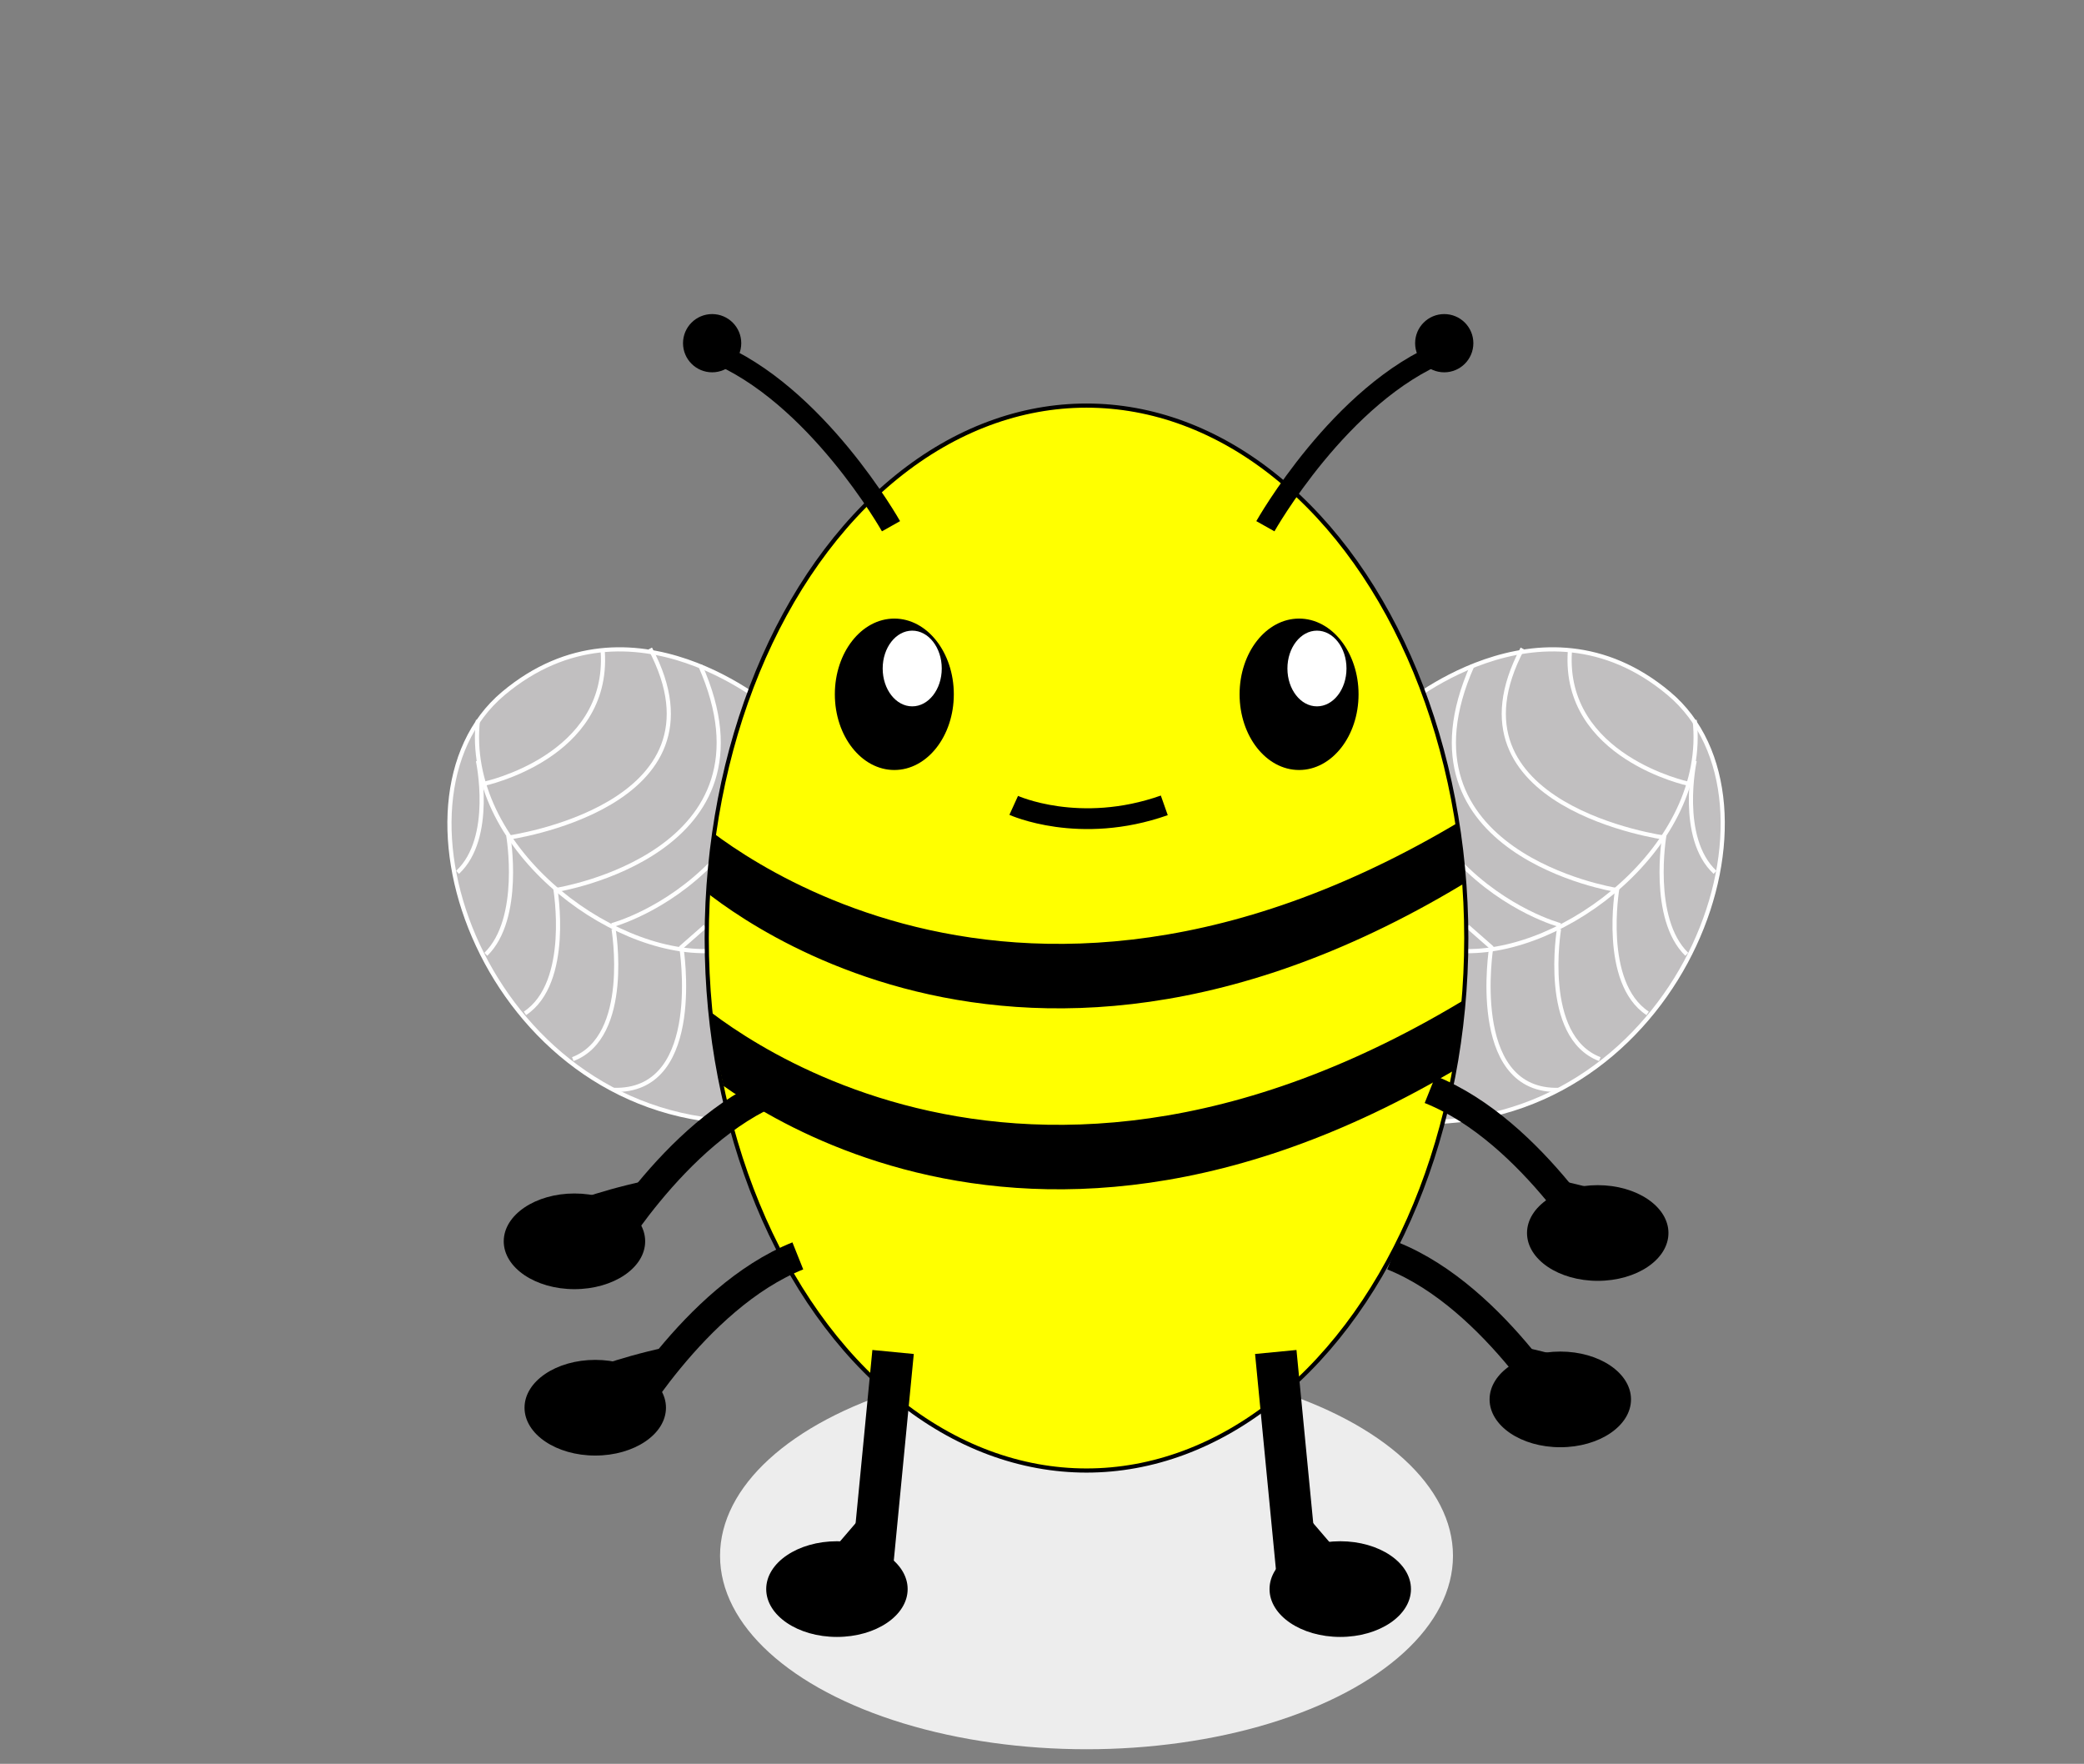 <?xml version="1.0" encoding="utf-8"?>
<!-- Generator: Adobe Illustrator 23.0.3, SVG Export Plug-In . SVG Version: 6.00 Build 0)  -->
<svg version="1.1" id="Layer_1" xmlns="http://www.w3.org/2000/svg" xmlns:xlink="http://www.w3.org/1999/xlink" x="0px" y="0px"
	 viewBox="0 0 501 424" style="enable-background:new 0 0 501 424;" xml:space="preserve">
<rect x="0" y="0" width="501" height="424" fill="#808080" stroke="none"/>
<style type="text/css">
	.st0{fill:none;stroke:#000000;stroke-width:5;}
	.st1{fill:#C1BFC0;stroke:#FFFFFF;}
	.st2{fill:none;stroke:#FFFFFF;}
	.st3{fill:#EDEDED;}
	.st4{fill:#FFFF00;stroke:#000000;}
	.st5{clip-path:url(#SVGID_2_);}
	.st6{fill:#FFFFFF;}
	.st7{fill:none;stroke:#000000;stroke-width:10;}
	.st8{fill:none;stroke:#000000;stroke-width:7;}
</style>
<g>
	<g>
		<path class="st0" d="M469.3,259.7"/>
		<path class="st1" d="M336.2,170.7c0,0,34-30,65-4s4,101-56,103L336.2,170.7z"/>
		<path class="st2" d="M351.4,228.6c24.6,1.2,59.4-25.4,56-55.5"/>
		<path class="st2" d="M374.7,262c-0.3,0-0.6,0-0.8,0c-20.9-0.3-15.4-34.3-15.4-34.3l-5.7-5"/>
		<path class="st2" d="M391,255.6"/>
		<path class="st2" d="M374.8,223.3c0,0-4.4,25.9,9.8,31.3"/>
		<path class="st2" d="M405,245.9"/>
		<path class="st2" d="M388.8,213.6c0,0-3.9,22.6,7.3,30"/>
		<path class="st2" d="M416.4,233.3"/>
		<path class="st2" d="M400.1,200.9c0,0-3.4,19.9,5.4,28.5"/>
		<path class="st2" d="M424,213.6"/>
		<path class="st2" d="M379.1,156.6"/>
		<path class="st2" d="M412.3,209.7c-8.9-8.3-4.9-26.8-4.9-26.8"/>
		<path class="st2" d="M400.4,201.4c0,0-54.6-7.4-34.4-45.5"/>
		<path class="st2" d="M405.9,188.4c0,0-30.2-6.4-28.5-31.8"/>
		<path class="st2" d="M388.4,213.9c0,0-54.6-8.7-34.4-54"/>
		<path class="st2" d="M375.1,222.4c0,0-12.9-3.4-24.4-15.4"/>
		<path class="st2" d="M396.3,219.2"/>
	</g>
	<g>
		<path class="st1" d="M186,170.7c0,0-34-30-65-4s-4,101,56,103L186,170.7z"/>
		<path class="st2" d="M170.9,228.6c-24.6,1.2-59.4-25.4-56-55.5"/>
		<path class="st2" d="M147.6,262c0.3,0,0.6,0,0.8,0c20.9-0.3,15.4-34.3,15.4-34.3l5.7-5"/>
		<path class="st2" d="M131.2,255.6"/>
		<path class="st2" d="M147.5,223.3c0,0,4.4,25.9-9.8,31.3"/>
		<path class="st2" d="M117.2,245.9"/>
		<path class="st2" d="M133.5,213.6c0,0,3.9,22.6-7.3,30"/>
		<path class="st2" d="M105.9,233.3"/>
		<path class="st2" d="M122.2,200.9c0,0,3.4,19.9-5.4,28.5"/>
		<path class="st2" d="M98.2,213.6"/>
		<path class="st2" d="M143.1,156.6"/>
		<path class="st2" d="M110,209.7c8.9-8.3,4.9-26.8,4.9-26.8"/>
		<path class="st2" d="M121.9,201.4c0,0,54.6-7.4,34.4-45.5"/>
		<path class="st2" d="M116.4,188.4c0,0,30.2-6.4,28.5-31.8"/>
		<path class="st2" d="M133.9,213.9c0,0,54.6-8.7,34.4-54"/>
		<path class="st2" d="M147.1,222.4c0,0,12.9-3.4,24.4-15.4"/>
		<path class="st2" d="M126,219.2"/>
	</g>
	<ellipse class="st3" cx="261.2" cy="374" rx="88.1" ry="46.5"/>
	<ellipse id="body" class="st4" cx="261.2" cy="225.5" rx="91.3" ry="128"/>
	<g>
		<path class="st0" d="M304.2,126.5c0,0,18-32,43-42"/>
		<circle cx="347.2" cy="82.5" r="7"/>
	</g>
	<g>
		<path class="st0" d="M214.2,126.5c0,0-18-32-43-42"/>
		<circle cx="171.2" cy="82.5" r="7"/>
	</g>
	<g>
		<g>
			<defs>
				<ellipse id="SVGID_1_" cx="261.2" cy="223.5" rx="91.3" ry="128"/>
			</defs>
			<clipPath id="SVGID_2_">
				<use xlink:href="#SVGID_1_"  style="overflow:visible;"/>
			</clipPath>
			<g class="st5">
				<path d="M165.9,195.7c0,0,73.9,70.2,188,0v15.5c-114.1,70.2-188,0-188,0V195.7z"/>
				<path d="M165.9,239.2c0,0,73.9,70.2,188,0v15.5c-114.1,70.2-188,0-188,0V239.2z"/>
			</g>
		</g>
	</g>
	<path class="st0" d="M243.7,193.6c0,0,15.8,7.2,36.2,0"/>
	<g>
		<ellipse cx="215" cy="166.9" rx="14.3" ry="18.2"/>
		<ellipse class="st6" cx="219.3" cy="160.7" rx="7.1" ry="9.1"/>
	</g>
	<g>
		<ellipse cx="312.3" cy="166.9" rx="14.3" ry="18.2"/>
		<ellipse class="st6" cx="316.6" cy="160.7" rx="7.1" ry="9.1"/>
	</g>
	<g>
		<line class="st7" x1="306.7" y1="325" x2="312.7" y2="387"/>
		<line class="st7" x1="310.7" y1="368" x2="322.7" y2="382"/>
	</g>
	<g>
		<line class="st7" x1="214.7" y1="325" x2="208.7" y2="387"/>
		<line class="st7" x1="210.7" y1="368" x2="198.7" y2="382"/>
	</g>
	<ellipse cx="322.2" cy="382" rx="17" ry="11.5"/>
	<ellipse cx="201.2" cy="382" rx="17" ry="11.5"/>
	<path class="st2" d="M340.7,161.6"/>
	<g>
		<g>
			<path class="st8" d="M377.8,343.9c0,0-18-32-43-42"/>
			<path class="st8" d="M385.8,333.3c0,0-8.4-3.5-20.1-6"/>
		</g>
		<ellipse cx="375.1" cy="336.4" rx="17" ry="11.5"/>
	</g>
	<g>
		<g>
			<path class="st8" d="M148.8,343.9c0,0,18-32,43-42"/>
			<path class="st8" d="M140.7,333.3c0,0,8.4-3.5,20.1-6"/>
		</g>
		<ellipse cx="143.1" cy="338.4" rx="17" ry="11.5"/>
	</g>
	<g>
		<g>
			<path class="st8" d="M386.8,303.9c0,0-18-32-43-42"/>
			<path class="st8" d="M394.8,293.3c0,0-8.4-3.5-20.1-6"/>
		</g>
		<ellipse cx="384.1" cy="296.4" rx="17" ry="11.5"/>
	</g>
	<g>
		<g>
			<path class="st8" d="M143.8,303.9c0,0,18-32,43-42"/>
			<path class="st8" d="M135.7,293.3c0,0,8.4-3.5,20.1-6"/>
		</g>
		<ellipse cx="138.1" cy="298.4" rx="17" ry="11.5"/>
	</g>
</g>
</svg>
